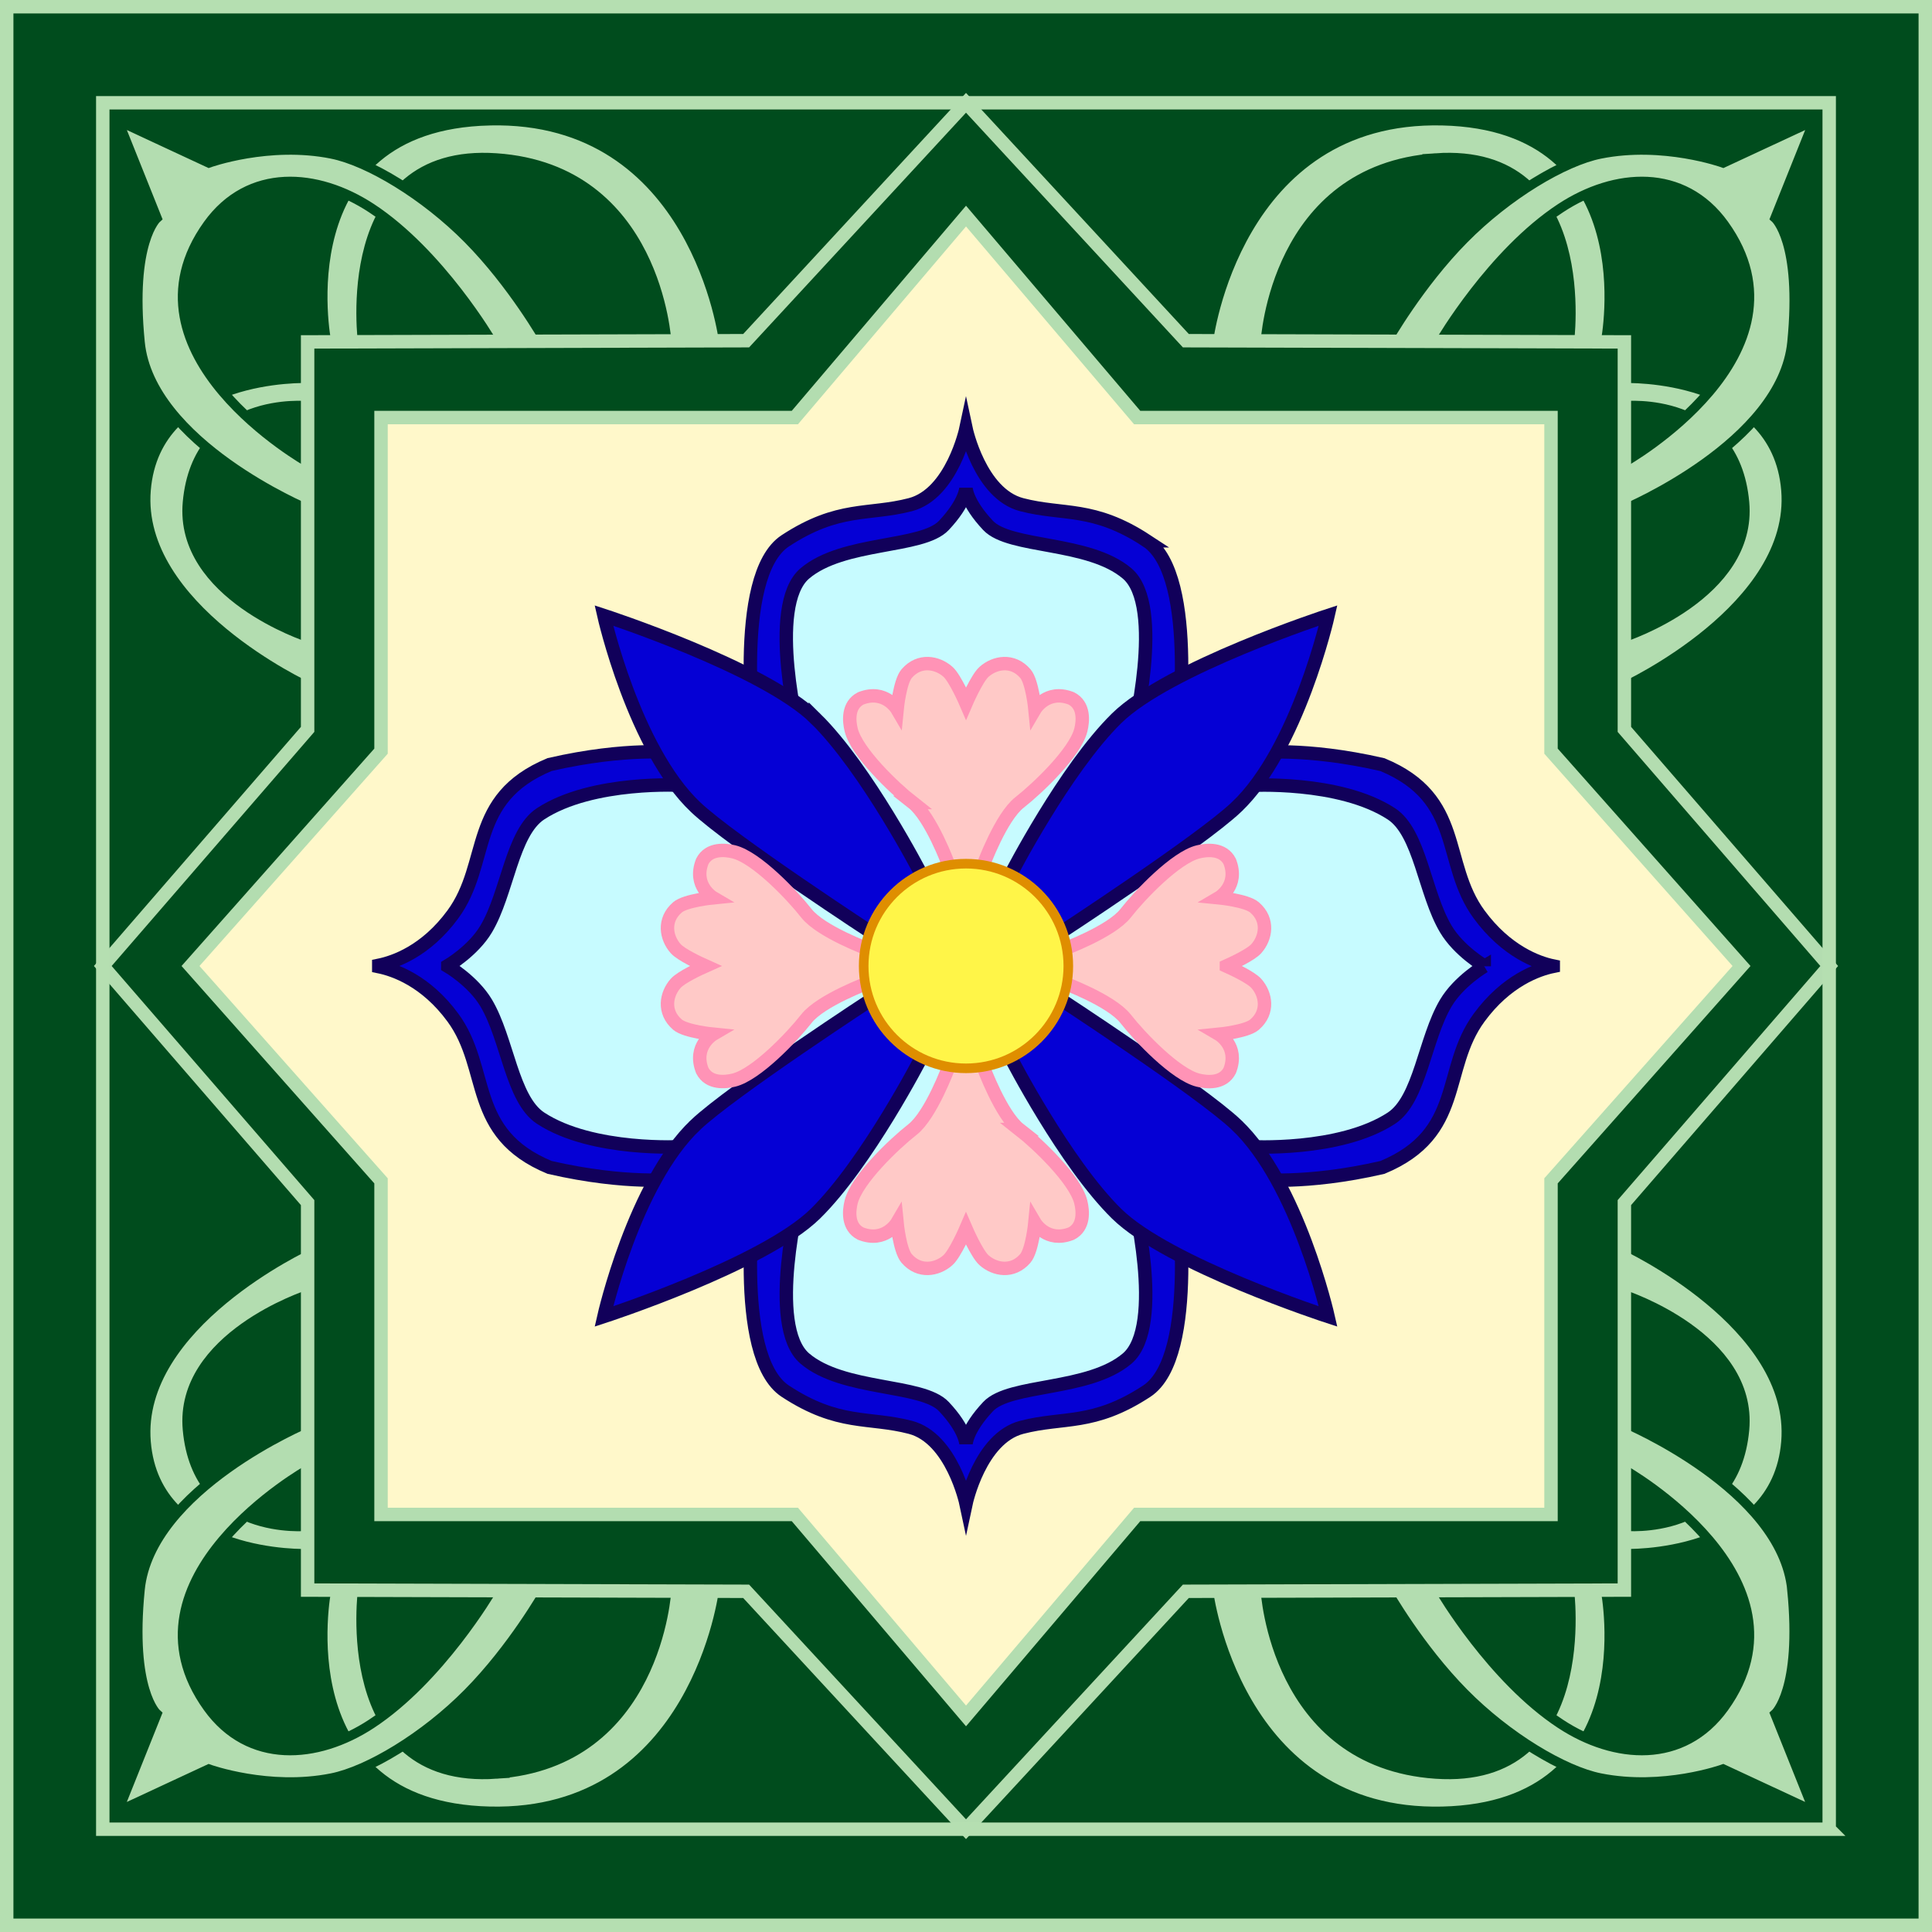 <svg xmlns="http://www.w3.org/2000/svg" version="1.1" xmlns:xlink="http://www.w3.org/1999/xlink" width="1007" height="1007"><rect width="100%" height="100%" fill="#808080" stroke="none"/><svg id="SvgjsSvg1021" xmlns="http://www.w3.org/2000/svg" viewBox="0 0 1007 1007">
  <defs>
    <style>
      .cls-1, .cls-2 {
        fill: #004c1d;
      }

      .cls-2 {
        stroke: #b3ddb0;
      }

      .cls-2, .cls-3, .cls-4, .cls-5, .cls-6, .cls-7 {
        stroke-miterlimit: 10;
      }

      .cls-2, .cls-3, .cls-4, .cls-7 {
        stroke-width: 7px;
      }

      .cls-8 {
        fill: #fff8ca;
      }

      .cls-3 {
        fill: #ffc9c7;
        stroke: #ff93b6;
      }

      .cls-4 {
        fill: #0500d5;
        stroke: #11005a;
      }

      .cls-5 {
        fill: #b3ddb0;
        stroke: #004c1d;
      }

      .cls-5, .cls-6 {
        stroke-width: 5px;
      }

      .cls-6 {
        fill: #fff548;
        stroke: #df8e00;
      }

      .cls-9 {
        fill: #c7fbff;
      }

      .cls-7 {
        fill: none;
        stroke: #b5dfb1;
      }
    </style>
  </defs>
  <rect class="cls-8" x="3.5" y="3.5" width="1000" height="1000"></rect>
  <polygon id="SvgjsPolygon1020" data-name="green bg" class="cls-1" points="503.5 3.5 3.5 3.5 3.5 503.5 3.5 1003.5 503.5 1003.5 1003.5 1003.5 1003.5 503.5 911.19 503.5 808.42 615.48 808.42 789.36 592.71 789.36 503.5 894.37 414.29 789.36 198.58 789.36 198.58 615.48 95.81 503.5 198.58 391.52 198.58 217.64 414.29 217.64 503.5 112.63 592.71 217.64 808.42 217.64 808.42 391.52 911.19 503.5 1003.5 503.5 1003.5 3.5 503.5 3.5"></polygon>
  <g id="SvgjsG1019" data-name="curly top">
    <g>
      <path class="cls-5" d="M255.27,62.89c-107.55,2.49-85.14,115.29-85.14,115.29l19.04,1.2s-14.34-102.77,69.51-97c83.85,5.78,88.76,95.8,88.76,95.8l29.73-.58s-14.34-117.2-121.89-114.72Z"></path>
      <path class="cls-5" d="M748.32,82.38c83.85-5.78,69.51,97,69.51,97l19.04-1.2s22.41-112.8-85.14-115.29c-107.55-2.49-121.89,114.72-121.89,114.72l29.73.58s4.9-90.02,88.76-95.8Z"></path>
      <path class="cls-5" d="M817.83,827.62s14.34,102.77-69.51,97c-83.85-5.78-88.76-95.8-88.76-95.8l-29.73.58s14.34,117.2,121.89,114.72c107.55-2.49,85.14-115.29,85.14-115.29l-19.04-1.2Z"></path>
      <path class="cls-5" d="M258.68,924.62c-83.85,5.78-69.51-97-69.51-97l-19.04,1.2s-22.41,112.8,85.14,115.29c107.55,2.49,121.89-114.72,121.89-114.72l-29.73-.58s-4.9,90.02-88.76,95.8Z"></path>
    </g>
  </g>
  <g id="SvgjsG1018" data-name="curly small">
    <g>
      <path class="cls-5" d="M76.09,255.51c-4.98,61.15,84.25,102.37,84.25,102.37v-25.82s-66.96-21.86-62.59-70.21c5.08-56.17,62.59-50.29,62.59-50.29v-14.41s-79.27-2.79-84.25,58.36Z"></path>
      <path class="cls-5" d="M930.91,255.51c-4.98-61.15-84.25-58.36-84.25-58.36v14.41s57.51-5.88,62.59,50.29c4.37,48.35-62.59,70.21-62.59,70.21v25.82s89.23-41.23,84.25-102.37Z"></path>
      <path class="cls-5" d="M846.66,649.11v25.82s66.96,21.86,62.59,70.21c-5.08,56.17-62.59,50.29-62.59,50.29v14.41s79.27,2.79,84.25-58.36-84.25-102.37-84.25-102.37Z"></path>
      <path class="cls-5" d="M76.09,751.49c4.98,61.15,84.25,58.36,84.25,58.36v-14.41s-57.51,5.88-62.59-50.29c-4.37-48.35,62.59-70.21,62.59-70.21v-25.82s-89.23,41.23-84.25,102.37Z"></path>
    </g>
  </g>
  <g id="SvgjsG1017" data-name="curly mid">
    <g>
      <path class="cls-5" d="M172.94,80.22c-32.89-6.6-64.08,4.68-64.08,4.68l-47.4-22.05,20.32,50.78s-14.04,12.25-8.81,64.83,87.39,86.94,87.39,86.94v-24.5s-100.38-56.46-51.99-123.83c21.31-29.66,56.88-27.18,85.15-8.64,35.93,23.57,62.74,69.52,62.74,69.52l27.48-.8s-16.47-29.04-39.73-52.58c-22.77-23.04-52.14-40.55-71.05-44.34Z"></path>
      <path class="cls-5" d="M813.5,108.43c28.27-18.54,63.83-21.03,85.15,8.64,48.4,67.37-51.99,123.83-51.99,123.83v24.5s82.16-34.36,87.39-86.94c5.23-52.58-8.81-64.83-8.81-64.83l20.32-50.78-47.4,22.05s-31.2-11.28-64.08-4.68c-18.92,3.79-48.28,21.3-71.05,44.34-23.27,23.54-39.73,52.58-39.73,52.58l27.48.8s26.81-45.95,62.74-69.52Z"></path>
      <path class="cls-5" d="M934.04,828.54c-5.23-52.58-87.39-86.94-87.39-86.94v24.5s100.38,56.46,51.99,123.83c-21.31,29.66-56.88,27.18-85.15,8.64-35.93-23.57-62.74-69.52-62.74-69.52l-27.48.8s16.47,29.04,39.73,52.58c22.77,23.04,52.14,40.55,71.05,44.34,32.89,6.6,64.08-4.68,64.08-4.68l47.4,22.05-20.32-50.78s14.04-12.25,8.81-64.83Z"></path>
      <path class="cls-5" d="M193.5,898.57c-28.27,18.54-63.83,21.03-85.15-8.64-48.4-67.37,51.99-123.83,51.99-123.83v-24.5s-82.16,34.36-87.39,86.94,8.81,64.83,8.81,64.83l-20.32,50.78,47.4-22.05s31.2,11.28,64.08,4.68c18.92-3.79,48.28-21.3,71.05-44.34,23.27-23.54,39.73-52.58,39.73-52.58l-27.48-.8s-26.81,45.95-62.74,69.52Z"></path>
    </g>
  </g>
  <path id="SvgjsPath1016" data-name="star border" class="cls-2" d="M846.66,380.17v-201.96l-228.57-.63-114.59-124h0s-114.59,124-114.59,124l-228.57.63v201.96l-106.77,123.33,106.77,123.33v201.96l228.57.63,114.59,124,114.59-124,228.57-.63v-201.96l106.77-123.33-106.77-123.33ZM808.42,615.48v173.88h-215.7l-89.21,105.01-89.21-105.01h-215.7v-173.88l-99.3-111.98,99.3-111.98v-173.88h215.7l89.21-105.01,89.21,105.01h215.7v173.88l99.3,111.98-99.3,111.98Z"></path>
  <g id="SvgjsG1015" data-name="mid fill">
    <g>
      <polygon class="cls-9" points="783.49 503.5 782.79 499.31 750.08 467.94 730.36 412.82 673.45 402.06 612.05 399.56 601.3 333.5 593.23 289.58 556.83 278.73 516.15 263.14 503.5 245.22 490.85 263.14 450.17 278.73 413.77 289.58 405.7 333.5 394.95 399.56 333.55 402.06 276.64 412.82 256.92 467.94 224.21 499.31 223.51 503.5 503.5 503.5 503.5 503.5 783.49 503.5"></polygon>
      <polygon class="cls-9" points="223.51 503.5 224.21 507.69 256.92 539.06 276.64 594.18 333.55 604.94 394.95 607.44 405.7 673.5 413.77 717.42 450.17 728.27 490.85 743.86 503.5 761.78 516.15 743.86 556.83 728.27 593.23 717.42 601.3 673.5 612.05 607.44 673.45 604.94 730.36 594.18 750.08 539.06 782.79 507.69 783.49 503.5 503.5 503.5 223.51 503.5"></polygon>
    </g>
  </g>
  <g id="SvgjsG1014">
    <path class="cls-4" d="M197.42,503.82c8.15,1.66,24.52,7.33,38.64,26.58,19.72,26.89,7.57,60.3,50.39,78.07,40.44,9.32,65.93,6.12,65.93,6.12l3.47-16.93s-46.98,2.89-74.07-14.84c-14.99-9.81-17.23-41.33-28.38-60.05-6.84-11.48-20.01-19.16-20.01-19.16v-.24s13.17-7.67,20.01-19.16c11.15-18.72,13.39-50.24,28.38-60.05,27.09-17.73,74.07-14.84,74.07-14.84l-3.47-16.93s-25.49-3.2-65.93,6.12c-42.82,17.78-30.67,51.19-50.39,78.07-14.12,19.26-30.48,24.92-38.64,26.58v.63Z"></path>
    <path class="cls-4" d="M773.62,503.62s-13.17,7.67-20.01,19.16c-11.15,18.72-13.39,50.24-28.38,60.05-27.09,17.73-74.07,14.84-74.07,14.84l3.47,16.93s25.49,3.2,65.93-6.12c42.82-17.78,30.67-51.19,50.39-78.07,14.12-19.26,30.48-25.08,38.64-26.74v-.16c-8.15-1.66-24.52-7.64-38.64-26.89-19.72-26.89-7.57-60.3-50.39-78.07-40.44-9.32-65.93-6.12-65.93-6.12l-3.47,16.93s46.98-2.89,74.07,14.84c14.99,9.81,17.23,41.33,28.38,60.05,6.84,11.48,20.01,19.16,20.01,19.16v.24Z"></path>
    <path class="cls-4" d="M597.66,281.87c-27.78-18.22-43.32-13.15-65.13-18.82-21.81-5.68-29.04-39.73-29.04-39.73h0s-7.23,34.06-29.04,39.73c-21.81,5.68-37.34.6-65.13,18.82-27.78,18.22-15.54,108.45-15.54,108.45l23-5.98s-17.33-68.41,2.69-85.44,61.15-12.97,72.5-25.05,11.51-19.57,11.51-19.57h0s.16,7.49,11.51,19.57c11.35,12.08,52.48,8.02,72.5,25.05s2.69,85.44,2.69,85.44l23,5.98s12.25-90.22-15.54-108.45Z"></path>
    <path class="cls-4" d="M590.2,622.66s17.33,68.41-2.69,85.44c-20.02,17.03-61.15,12.97-72.5,25.05-11.35,12.08-11.51,19.57-11.51,19.57,0,0-.16-7.49-11.51-19.57s-52.48-8.02-72.5-25.05c-20.02-17.03-2.69-85.44-2.69-85.44l-23-5.98s-12.25,90.22,15.54,108.45c27.78,18.22,43.32,13.15,65.13,18.82,21.81,5.68,29.04,39.73,29.04,39.73,0,0,7.23-34.06,29.04-39.73s37.34-.6,65.13-18.82c27.78-18.22,15.54-108.45,15.54-108.45l-23,5.98Z"></path>
  </g>
  <g id="SvgjsG1013" data-name="long petals">
    <path class="cls-4" d="M425.02,374.43c-26.96-26.52-110.26-53.61-110.26-53.61,0,0,15.65,69.44,47.8,99.89,18.8,17.81,93.74,66.73,93.74,66.73l24-31.49s-28.32-54.99-55.28-81.52Z"></path>
    <path class="cls-4" d="M644.43,420.71c32.15-30.44,47.8-99.89,47.8-99.89,0,0-83.3,27.09-110.26,53.61-26.96,26.52-55.28,81.52-55.28,81.52l24,31.49s74.93-48.92,93.74-66.73Z"></path>
    <path class="cls-4" d="M644.43,586.29c-18.8-17.81-93.74-66.73-93.74-66.73l-24,31.49s28.32,54.99,55.28,81.52c26.96,26.52,110.26,53.61,110.26,53.61,0,0-15.65-69.44-47.8-99.89Z"></path>
    <path class="cls-4" d="M362.57,586.29c-32.15,30.44-47.8,99.89-47.8,99.89,0,0,83.3-27.09,110.26-53.61s55.28-81.52,55.28-81.52l-24-31.49s-74.93,48.92-93.74,66.73Z"></path>
  </g>
  <g id="SvgjsG1012">
    <g>
      <path class="cls-3" d="M475.63,418.28c9.66,7.57,18.87,32.65,18.87,32.65l3.34,2.31,2.27-.59,3.88-.3,5.17.89,3.34-2.31s9.21-25.08,18.87-32.65c9.66-7.57,29.04-26.1,31.97-37.74,1.17-4.66,1.94-13-4.98-16.53-12.7-4.95-18.92,5.68-18.92,5.68,0,0-1.41-14.4-4.98-18.57-6.65-7.76-16.03-5.88-21.55-.95-3.79,3.38-9.4,16.43-9.4,16.43,0,0-5.62-13.06-9.4-16.43-5.53-4.93-14.9-6.81-21.55.95-3.57,4.17-4.98,18.57-4.98,18.57,0,0-6.22-10.63-18.92-5.68-6.92,3.54-6.15,11.88-4.98,16.53,2.93,11.64,22.31,30.17,31.97,37.74Z"></path>
      <path class="cls-3" d="M531.37,588.72c-9.66-7.57-18.87-32.65-18.87-32.65l-3.34-2.31-5.82-.23-5.51.23-3.34,2.31s-9.21,25.08-18.87,32.65c-9.66,7.57-29.04,26.1-31.97,37.74-1.17,4.66-1.94,13,4.98,16.53,12.7,4.95,18.92-5.68,18.92-5.68,0,0,1.41,14.4,4.98,18.57,6.65,7.76,16.03,5.88,21.55.95,3.79-3.38,9.4-16.43,9.4-16.43,0,0,5.62,13.06,9.4,16.43,5.53,4.93,14.9,6.81,21.55-.95,3.57-4.17,4.98-18.57,4.98-18.57,0,0,6.22,10.63,18.92,5.68,6.92-3.54,6.15-11.88,4.98-16.53-2.93-11.64-22.31-30.17-31.97-37.74Z"></path>
      <path class="cls-3" d="M639.23,503.5c2.96-1.32,12.72-5.83,15.57-9.03,4.93-5.53,6.81-14.9-.95-21.55-4.17-3.57-18.57-4.98-18.57-4.98,0,0,10.63-6.22,5.68-18.92-3.54-6.92-11.88-6.15-16.53-4.98-11.64,2.93-30.17,22.31-37.74,31.97-7.57,9.66-32.65,18.87-32.65,18.87l-2.31,3.34,3.25,5.29-3.25,5.29,2.31,3.34s25.08,9.21,32.65,18.87c7.57,9.66,26.1,29.04,37.74,31.97,4.66,1.17,13,1.94,16.53-4.98,4.95-12.7-5.68-18.92-5.68-18.92,0,0,14.4-1.41,18.57-4.98,7.76-6.65,5.88-16.03.95-21.55-2.85-3.2-12.62-7.71-15.57-9.03Z"></path>
      <path class="cls-3" d="M455.26,508.79l-3.25-5.29,3.25-5.29-2.31-3.34s-25.08-9.21-32.65-18.87c-7.57-9.66-26.1-29.04-37.74-31.97-4.66-1.17-13-1.94-16.53,4.98-4.95,12.7,5.68,18.92,5.68,18.92,0,0-14.4,1.41-18.57,4.98-7.76,6.65-5.88,16.03-.95,21.55,2.85,3.2,12.62,7.71,15.57,9.03-2.96,1.32-12.72,5.83-15.57,9.03-4.93,5.53-6.81,14.9.95,21.55,4.17,3.57,18.57,4.98,18.57,4.98,0,0-10.63,6.22-5.68,18.92,3.54,6.92,11.88,6.15,16.53,4.98,11.64-2.93,30.17-22.31,37.74-31.97,7.57-9.66,32.65-18.87,32.65-18.87l2.31-3.34Z"></path>
    </g>
  </g>
  <circle class="cls-6" cx="503.5" cy="503.5" r="53.33"></circle>
  <path id="SvgjsPath1011" class="cls-7" d="M3.5,3.5v1000h1000V3.5H3.5ZM953.43,953.43H53.57V53.57h899.85v899.85Z"></path>
</svg><style>@media (prefers-color-scheme: light) { :root { filter: none; } }
@media (prefers-color-scheme: dark) { :root { filter: none; } }
</style></svg>
